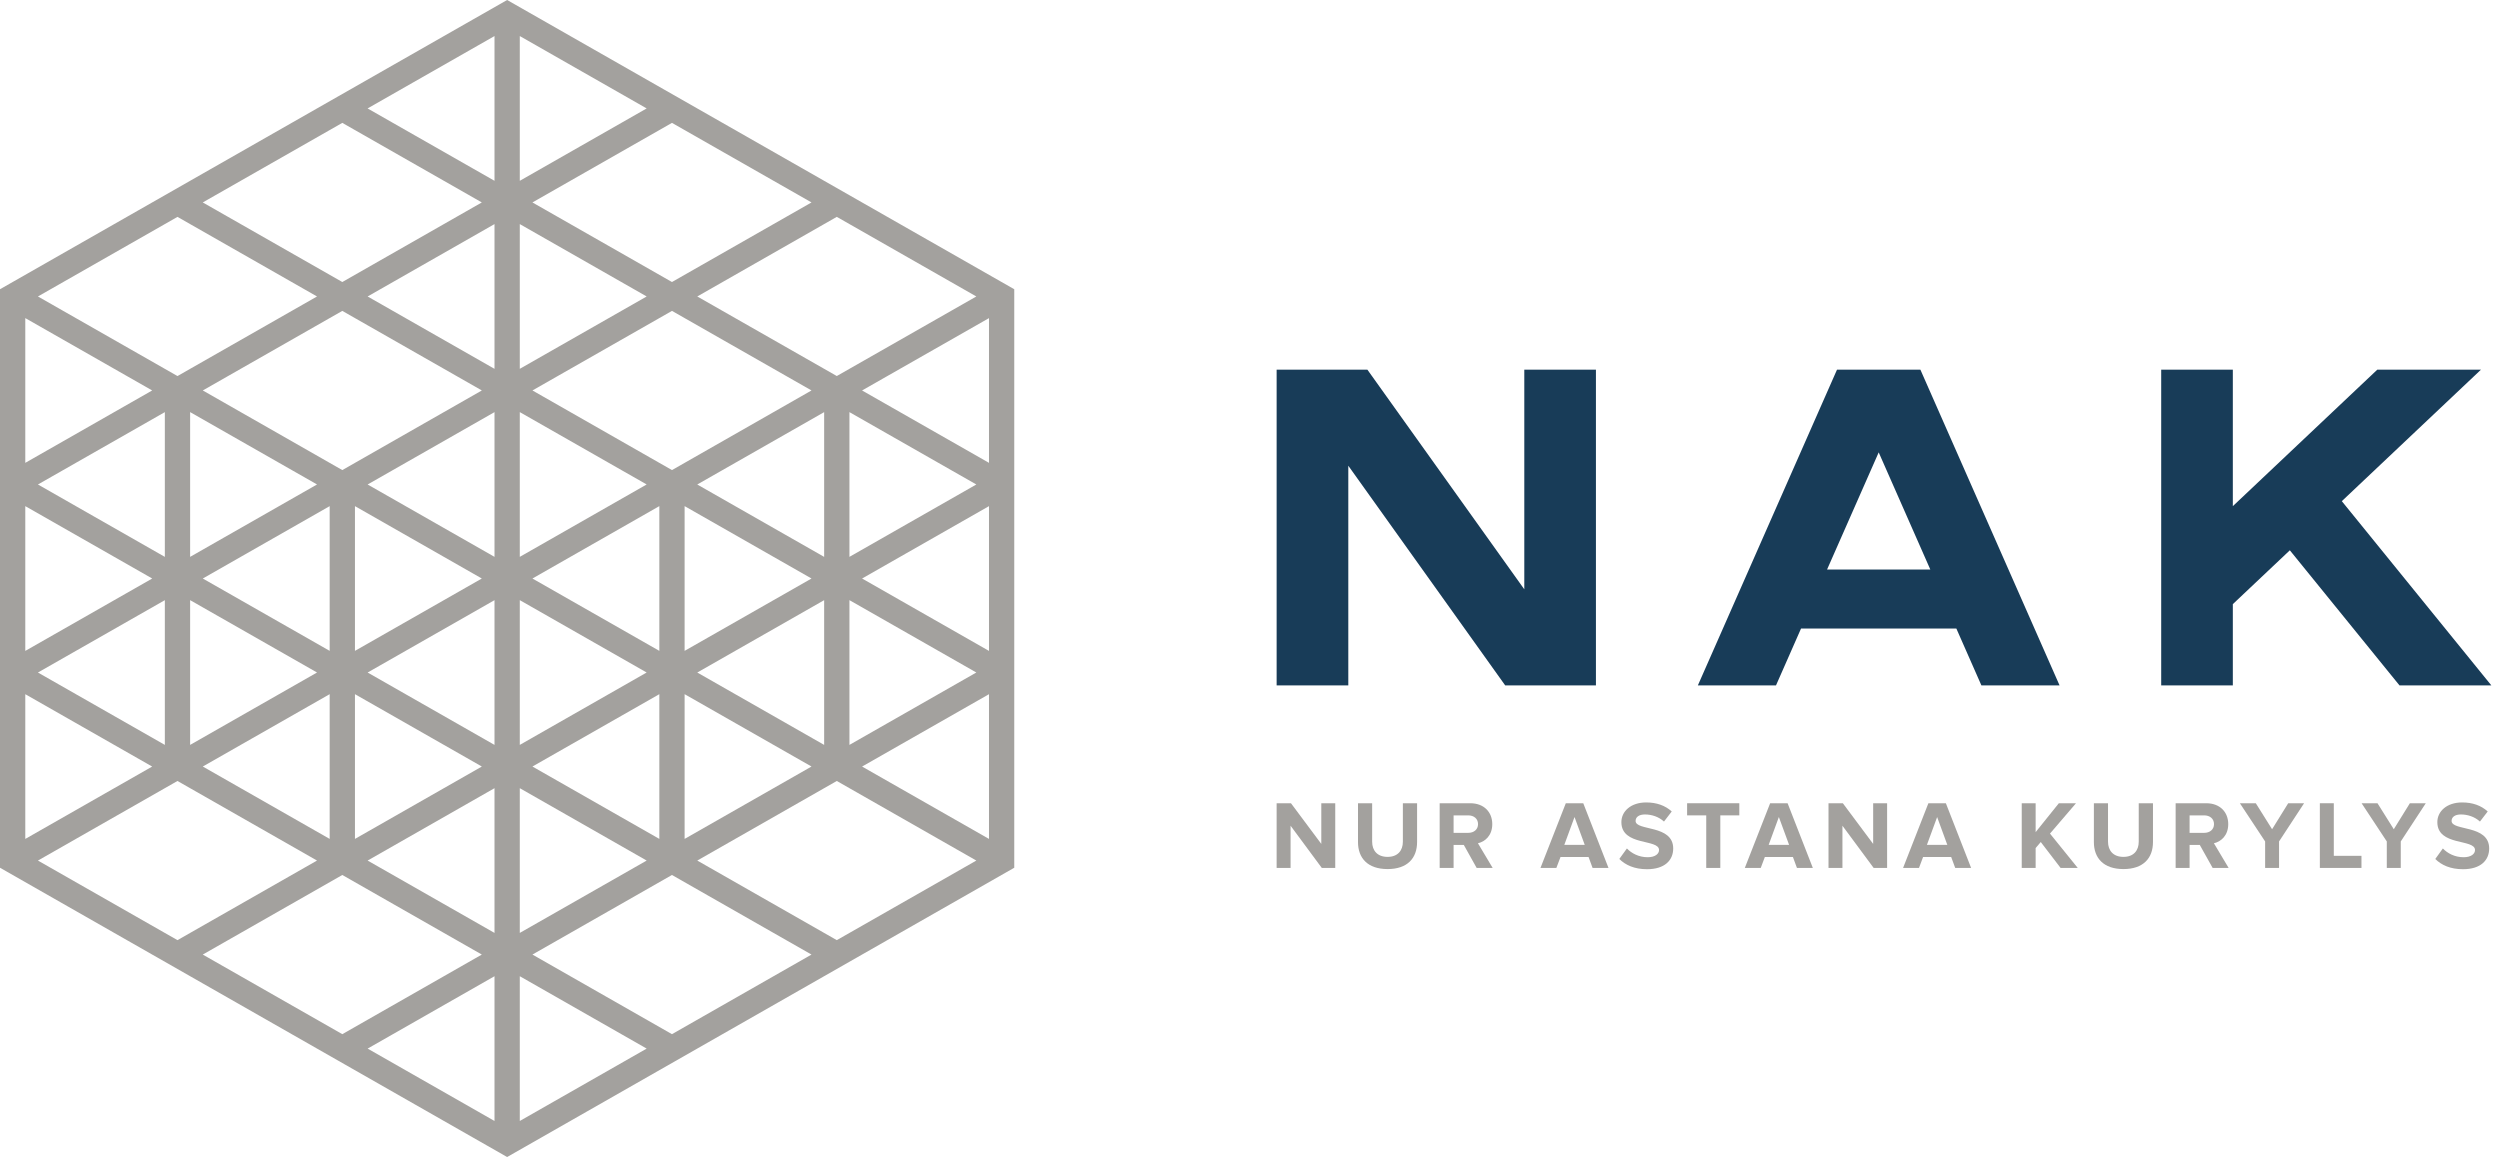 <svg width="121" height="56" viewBox="0 0 121 56" fill="none" xmlns="http://www.w3.org/2000/svg">
<path d="M24.545 0L0 13.999V41.999L24.545 56L49.09 41.999V13.999L24.545 0ZM15.956 31.502L9.815 28L15.956 24.497V31.502ZM17.18 24.497L23.32 28L17.18 31.502V24.497ZM23.934 29.047V36.053L17.793 32.55L23.934 29.048V29.047ZM25.158 29.047L31.298 32.549L25.158 36.053V29.047V29.047ZM25.77 28L31.912 24.496V31.502L25.77 28ZM33.135 24.496L39.277 28L33.135 31.502V24.496ZM25.158 26.952V19.946L31.298 23.448L25.158 26.952V26.952ZM23.934 26.952L17.793 23.449L23.934 19.947V26.953V26.952ZM9.202 26.952V19.946L15.344 23.448L9.202 26.952V26.952ZM15.344 32.549L9.202 36.053V29.047L15.344 32.549V32.549ZM23.321 37.1L17.18 40.603V33.598L23.321 37.1ZM31.912 33.598V40.603L25.77 37.1L31.912 33.598ZM39.889 29.047V36.053L33.748 32.55L39.889 29.048V29.047ZM33.748 23.449L39.889 19.947V26.953L33.748 23.45V23.449ZM32.524 22.752L25.771 18.898L32.524 15.047L39.277 18.898L32.524 22.752ZM25.158 17.851V10.846L31.299 14.349L25.158 17.851ZM23.934 17.852L17.793 14.349L23.934 10.846V17.852ZM23.321 18.898L16.568 22.752L9.815 18.898L16.568 15.047L23.321 18.898ZM7.978 26.953L1.836 23.449L7.978 19.947V26.953V26.953ZM1.224 24.497L7.367 28L1.224 31.504V24.497ZM7.978 29.047V36.053L1.836 32.55L7.978 29.048V29.047ZM15.956 33.598V40.603L9.815 37.1L15.956 33.598ZM23.934 38.148V45.153L17.793 41.651L23.934 38.148ZM25.158 38.148L31.299 41.651L25.158 45.153V38.148ZM33.135 33.598L39.277 37.1L33.135 40.603V33.598ZM41.113 29.047L47.254 32.549L41.113 36.053V29.047V29.047ZM41.113 19.947L47.254 23.449L41.113 26.952V19.946V19.947ZM33.748 14.349L40.501 10.496L47.254 14.349L40.501 18.2L33.748 14.349ZM32.523 13.65L25.77 9.798L32.523 5.947L39.277 9.798L32.523 13.65ZM25.158 8.751V1.745L31.299 5.248L25.158 8.751ZM23.934 8.751L17.791 5.248L23.934 1.745V8.751ZM23.32 9.798L16.568 13.65L9.814 9.798L16.568 5.947L23.32 9.798ZM15.344 14.349L8.59 18.201L1.836 14.349L8.59 10.497L15.344 14.349ZM7.365 18.898L1.224 22.402V15.396L7.365 18.898V18.898ZM7.365 37.101L1.224 40.604V33.599L7.365 37.101ZM8.59 37.799L15.343 41.651L8.59 45.503L1.836 41.651L8.59 37.799ZM16.568 42.349L23.32 46.201L16.568 50.054L9.814 46.201L16.568 42.349ZM23.934 47.249V54.255L17.793 50.752L23.934 47.249ZM25.158 47.249L31.299 50.752L25.158 54.255V47.249ZM25.77 46.201L32.523 42.349L39.276 46.201L32.523 50.054L25.77 46.201ZM33.748 41.651L40.501 37.799L47.254 41.651L40.501 45.503L33.748 41.651ZM41.725 37.101L47.867 33.599V40.604L41.725 37.101ZM47.867 31.504L41.725 28L47.867 24.497V31.504ZM41.725 18.898L47.867 15.397V22.402L41.725 18.899V18.898Z" fill="#A3A19E"/>
<path d="M63.975 42.008L62.464 39.965V42.008H61.789V38.877H62.483L63.951 40.845V38.877H64.626V42.008H63.975Z" fill="#A3A19E"/>
<path d="M65.727 40.759V38.877H66.412V40.737C66.412 41.172 66.669 41.473 67.158 41.473C67.647 41.473 67.899 41.172 67.899 40.737V38.877H68.587V40.754C68.587 41.533 68.122 42.063 67.158 42.063C66.193 42.063 65.727 41.528 65.727 40.759H65.727Z" fill="#A3A19E"/>
<path d="M71.47 42.008L70.849 40.896H70.354V42.008H69.68V38.877H71.162C71.822 38.877 72.226 39.304 72.226 39.887C72.226 40.441 71.876 40.737 71.532 40.814L72.245 42.008H71.471H71.47ZM71.537 39.887C71.537 39.624 71.334 39.464 71.062 39.464H70.354V40.31H71.062C71.334 40.31 71.537 40.15 71.537 39.887V39.887Z" fill="#A3A19E"/>
<path d="M77.081 42.008L76.886 41.478H75.529L75.328 42.008H74.559L75.785 38.877H76.63L77.851 42.008H77.081ZM76.207 39.544L75.713 40.891H76.701L76.207 39.544Z" fill="#A3A19E"/>
<path d="M78.375 41.574L78.742 41.066C78.964 41.296 79.311 41.49 79.748 41.49C80.118 41.49 80.298 41.319 80.298 41.142C80.298 40.588 78.475 40.968 78.475 39.79C78.475 39.27 78.931 38.838 79.677 38.838C80.18 38.838 80.599 38.988 80.912 39.275L80.537 39.763C80.281 39.528 79.938 39.42 79.615 39.42C79.325 39.42 79.163 39.547 79.163 39.733C79.163 40.232 80.983 39.898 80.983 41.066C80.983 41.639 80.57 42.07 79.714 42.07C79.107 42.07 78.671 41.869 78.375 41.574V41.574Z" fill="#A3A19E"/>
<path d="M82.582 42.008V39.464H81.656V38.877H84.183V39.464H83.263V42.008H82.582Z" fill="#A3A19E"/>
<path d="M86.972 42.008L86.777 41.478H85.419L85.22 42.008H84.449L85.675 38.877H86.52L87.741 42.008H86.972H86.972ZM86.097 39.544L85.604 40.891H86.592L86.097 39.544Z" fill="#A3A19E"/>
<path d="M90.685 42.008L89.174 39.965V42.008H88.5V38.877H89.194L90.661 40.845V38.877H91.336V42.008H90.685Z" fill="#A3A19E"/>
<path d="M94.632 42.008L94.437 41.478H93.078L92.879 42.008H92.109L93.334 38.877H94.18L95.402 42.008H94.632ZM93.758 39.544L93.263 40.891H94.25L93.757 39.544H93.758Z" fill="#A3A19E"/>
<path d="M99.733 42.008L98.773 40.754L98.525 41.045V42.008H97.852V38.877H98.525V40.275L99.648 38.877H100.478L99.219 40.346L100.563 42.008H99.733Z" fill="#A3A19E"/>
<path d="M101.344 40.759V38.877H102.028V40.737C102.028 41.172 102.285 41.473 102.774 41.473C103.263 41.473 103.515 41.172 103.515 40.737V38.877H104.204V40.754C104.204 41.533 103.738 42.063 102.774 42.063C101.809 42.063 101.344 41.528 101.344 40.759Z" fill="#A3A19E"/>
<path d="M107.092 42.008L106.47 40.896H105.976V42.008H105.301V38.877H106.783C107.444 38.877 107.847 39.304 107.847 39.887C107.847 40.441 107.495 40.737 107.153 40.814L107.866 42.008H107.092ZM107.158 39.887C107.158 39.624 106.953 39.464 106.683 39.464H105.976V40.31H106.683C106.953 40.31 107.158 40.15 107.158 39.887V39.887Z" fill="#A3A19E"/>
<path d="M109.632 42.008V40.726L108.41 38.877H109.181L109.969 40.135L110.749 38.877H111.518L110.306 40.726V42.008H109.632Z" fill="#A3A19E"/>
<path d="M112.281 42.008V38.877H112.956V41.422H114.295V42.008H112.281Z" fill="#A3A19E"/>
<path d="M115.521 42.008V40.726L114.301 38.877H115.07L115.859 40.135L116.638 38.877H117.408L116.197 40.726V42.008H115.521Z" fill="#A3A19E"/>
<path d="M117.868 41.574L118.234 41.066C118.457 41.296 118.802 41.49 119.241 41.49C119.612 41.49 119.791 41.319 119.791 41.142C119.791 40.588 117.967 40.968 117.967 39.79C117.967 39.27 118.423 38.838 119.17 38.838C119.673 38.838 120.091 38.988 120.405 39.275L120.03 39.763C119.773 39.528 119.43 39.42 119.108 39.42C118.817 39.42 118.657 39.547 118.657 39.733C118.657 40.232 120.476 39.898 120.476 41.066C120.476 41.639 120.063 42.07 119.208 42.07C118.599 42.07 118.162 41.869 117.867 41.574L117.868 41.574Z" fill="#A3A19E"/>
<path d="M65.258 22.541L72.852 33.174H77.243V17.891H73.776V28.523L66.181 17.891H61.789V33.174H65.258V22.541Z" fill="#183C58"/>
<path d="M85.958 33.174L87.17 30.422H94.688L95.9 33.174H99.683L92.947 17.892H88.911L82.176 33.174H85.959H85.958ZM90.929 21.895L93.428 27.567H88.429L90.929 21.895Z" fill="#183C58"/>
<path d="M120.079 17.892H115.061L108.069 24.498V17.892H104.602V33.174H108.069V29.24L110.828 26.634L116.136 33.174H120.582L113.344 24.256L120.079 17.892Z" fill="#183C58"/>
</svg>
